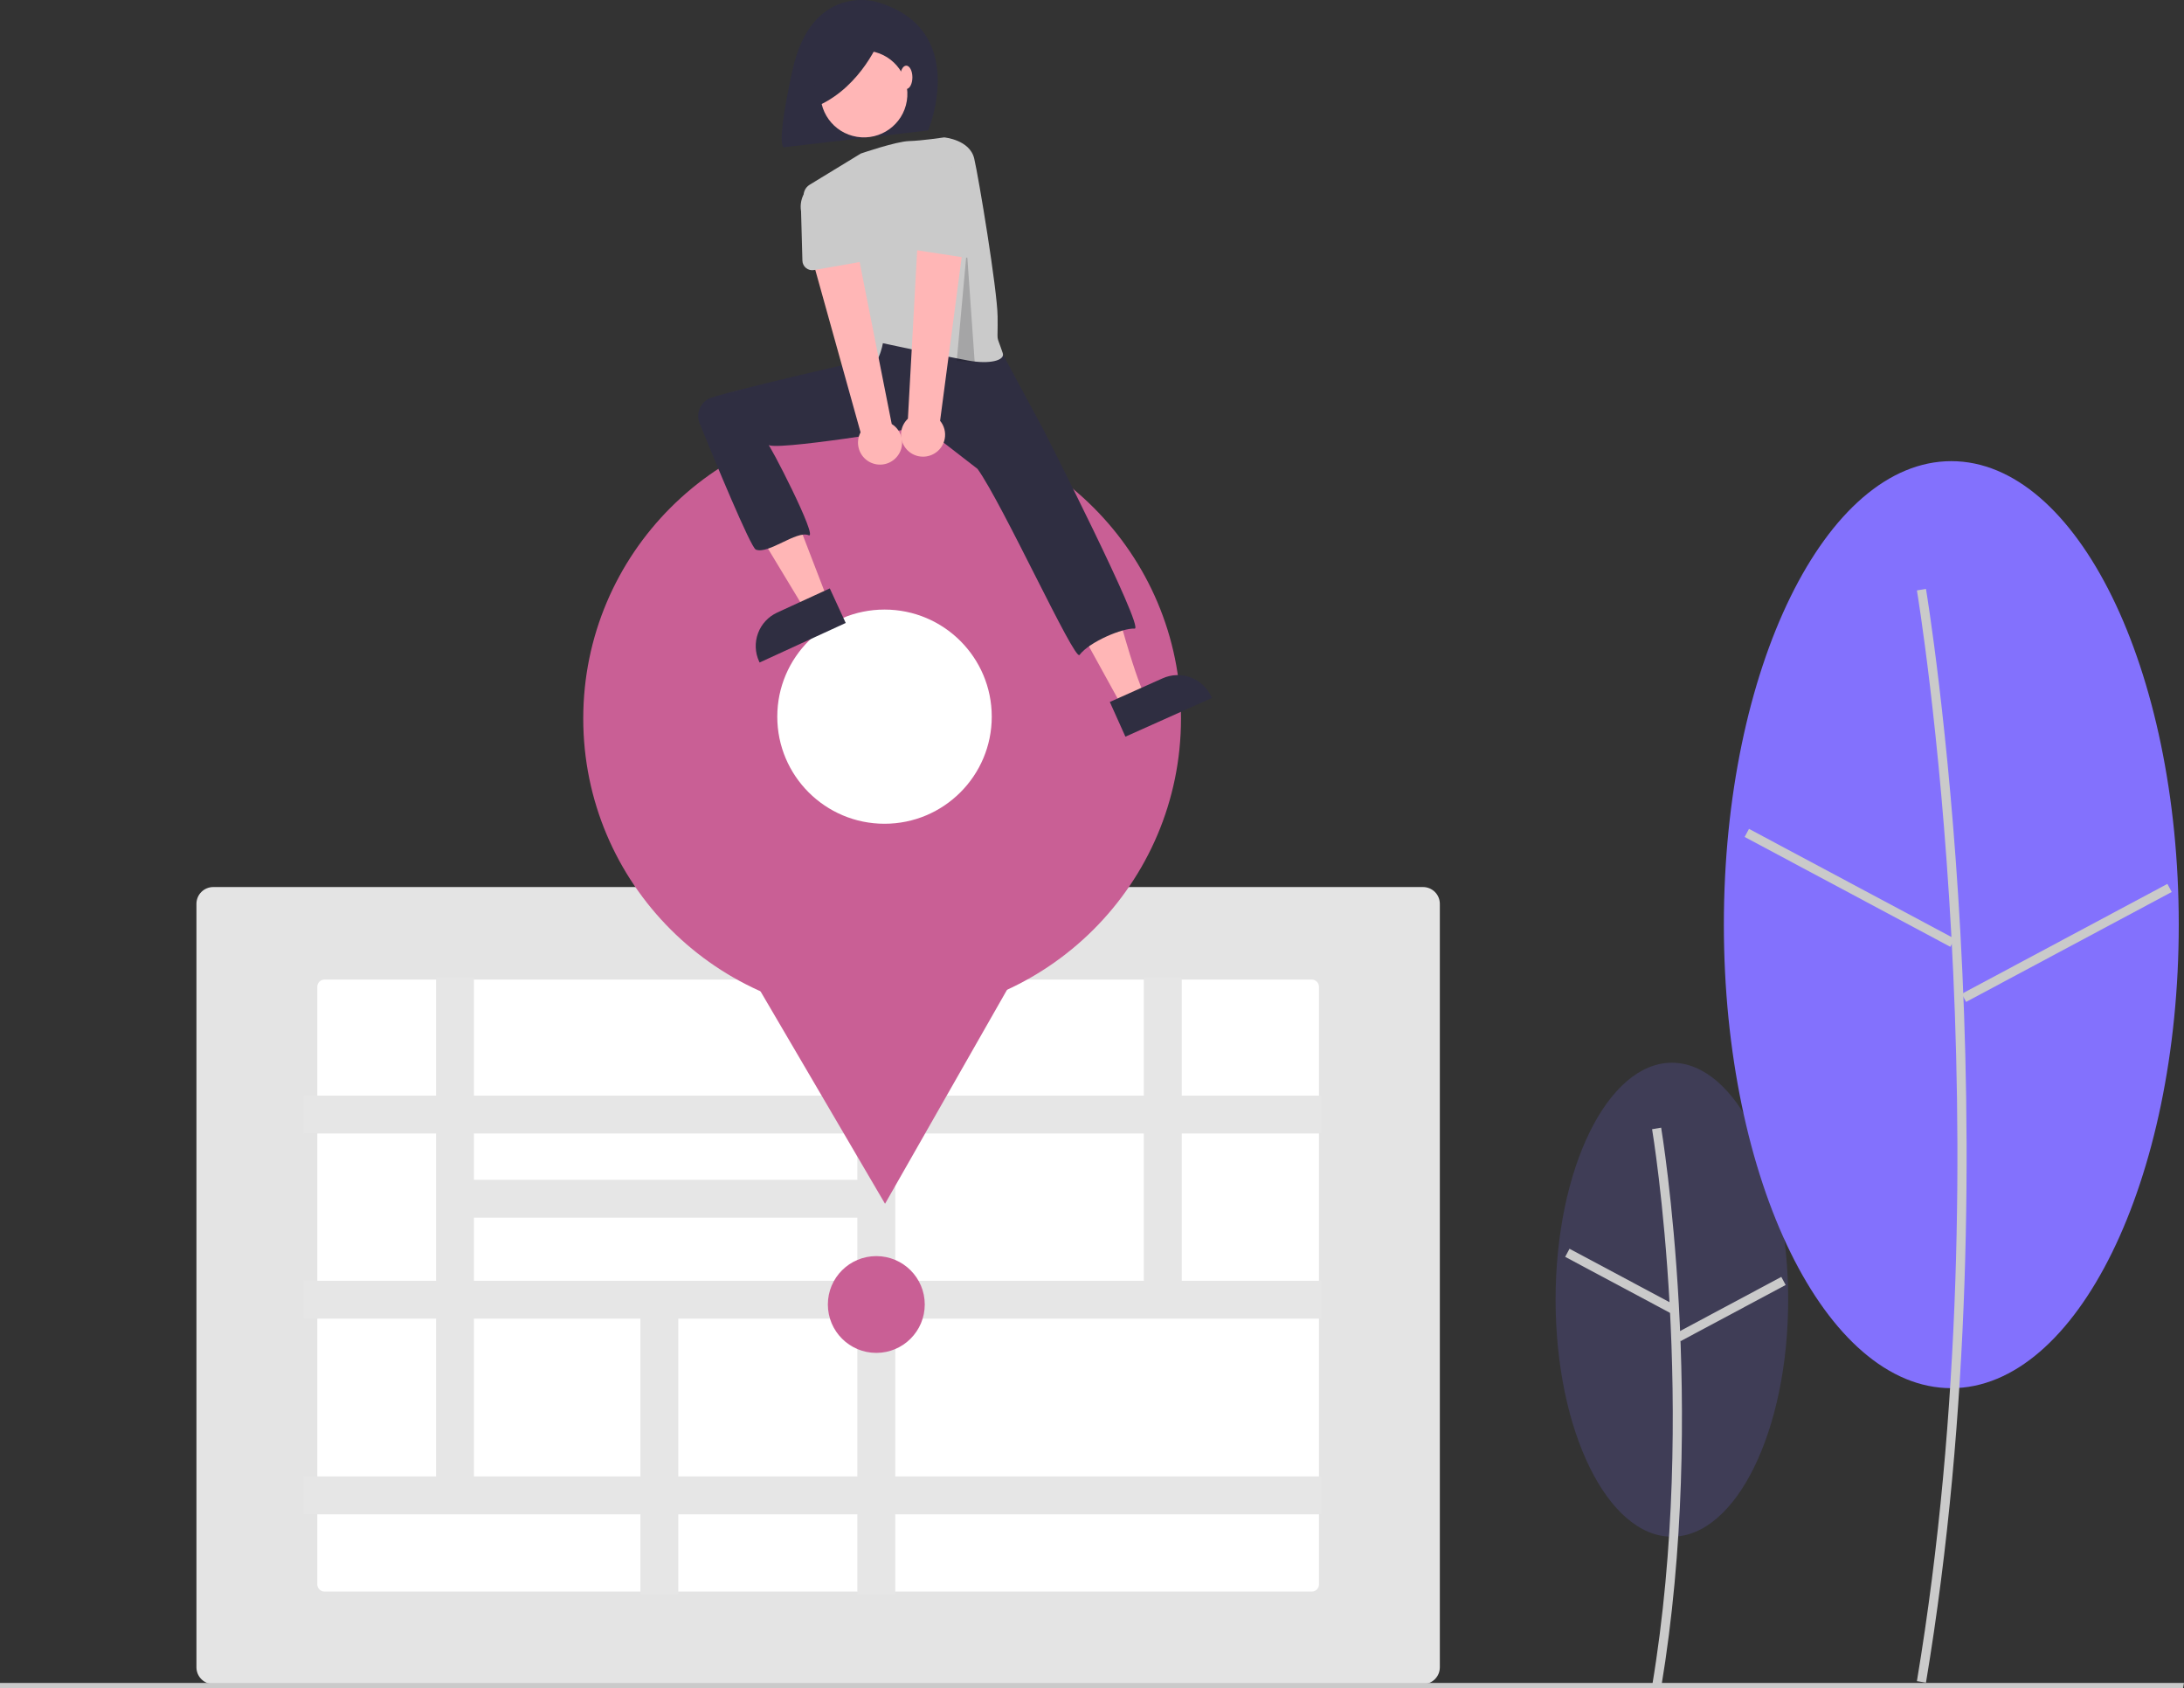 <svg width="295" height="228" viewBox="0 0 295 228" fill="none" xmlns="http://www.w3.org/2000/svg">
<rect x="0" y="0" width="295" height="228" fill="#333333" stroke="none"/>
<g clip-path="url(#clip0_34_3406)">
<path d="M225.828 207.541C234.503 207.541 241.536 193.212 241.536 175.535C241.536 157.859 234.503 143.529 225.828 143.529C217.153 143.529 210.12 157.859 210.12 175.535C210.12 193.212 217.153 207.541 225.828 207.541Z" fill="#3F3D56"/>
<path d="M224.377 227.924C230.669 190.23 224.441 152.673 224.377 152.299L223.153 152.506C223.217 152.878 229.409 190.238 223.153 227.721L224.377 227.924Z" fill="#CACACA"/>
<path d="M211.999 168.653L211.413 169.746L225.617 177.333L226.203 176.24L211.999 168.653Z" fill="#CACACA"/>
<path d="M240.608 172.454L226.406 180.045L226.992 181.138L241.194 173.547L240.608 172.454Z" fill="#CACACA"/>
<path d="M263.569 187.481C280.537 187.481 294.292 159.454 294.292 124.881C294.292 90.308 280.537 62.282 263.569 62.282C246.601 62.282 232.847 90.308 232.847 124.881C232.847 159.454 246.601 187.481 263.569 187.481Z" fill="#8371FD"/>
<path d="M260.147 227.25C272.435 153.623 260.271 80.265 260.147 79.532L258.923 79.739C259.047 80.47 271.175 153.631 258.923 227.047L260.147 227.25Z" fill="#CACACA"/>
<path d="M236.241 111.943L235.655 113.036L263.437 127.875L264.023 126.782L236.241 111.943Z" fill="#CACACA"/>
<path d="M292.757 119.376L264.979 134.224L265.565 135.317L293.343 120.469L292.757 119.376Z" fill="#CACACA"/>
<path d="M192.216 227.447H28.801C28.2 227.446 27.624 227.207 27.199 226.783C26.774 226.359 26.535 225.783 26.534 225.183V122.066C26.535 121.466 26.774 120.891 27.199 120.466C27.624 120.042 28.2 119.803 28.801 119.802H192.216C192.817 119.803 193.393 120.042 193.818 120.466C194.243 120.891 194.482 121.466 194.483 122.066V225.183C194.482 225.783 194.243 226.359 193.818 226.783C193.393 227.207 192.817 227.446 192.216 227.447V227.447Z" fill="#E4E4E4"/>
<path d="M43.83 132.298C43.572 132.298 43.325 132.401 43.143 132.583C42.961 132.764 42.858 133.011 42.858 133.268V213.981C42.858 214.238 42.961 214.485 43.143 214.667C43.325 214.849 43.572 214.951 43.83 214.951H177.188C177.446 214.951 177.693 214.849 177.875 214.667C178.057 214.485 178.159 214.238 178.16 213.981V133.268C178.159 133.011 178.057 132.764 177.875 132.583C177.693 132.401 177.446 132.298 177.188 132.298H43.83Z" fill="white"/>
<path d="M178.483 153.087V147.972H159.624V131.975H154.502V147.972H120.927V131.975H115.805V147.972H64.019V131.975H58.898V147.972H40.99V153.087H58.898V172.977H40.99V178.091H58.898V199.402H40.99V204.517H86.498V215.275H91.62V204.517H115.805V215.275H120.927V204.517H178.483V199.402H120.927V178.091H178.483V172.977H159.624V153.087H178.483ZM115.805 153.087V159.338H64.019V153.087H115.805ZM64.019 164.452H115.805V172.977H64.019V164.452ZM64.019 199.402V178.091H86.498V199.402H64.019ZM115.805 199.402H91.62V178.091H115.805V199.402ZM154.502 172.977H120.927V153.087H154.502V172.977Z" fill="#E6E6E6"/>
<path d="M118.366 182.716C121.98 182.716 124.91 179.79 124.91 176.181C124.91 172.571 121.98 169.646 118.366 169.646C114.752 169.646 111.822 172.571 111.822 176.181C111.822 179.79 114.752 182.716 118.366 182.716Z" fill="#C95F95"/>
<path d="M294.872 228H0V227.294H295L294.872 228Z" fill="#CACACA"/>
<path d="M119.151 137.358C141.446 137.358 159.521 119.309 159.521 97.044C159.521 74.779 141.446 56.729 119.151 56.729C96.855 56.729 78.781 74.779 78.781 97.044C78.781 119.309 96.855 137.358 119.151 137.358Z" fill="#C95F95"/>
<path d="M119.545 162.578L106.791 140.822L94.037 119.065L119.282 118.913L144.527 118.761L132.036 140.67L119.545 162.578Z" fill="#C95F95"/>
<path d="M119.475 111.254C127.474 111.254 133.959 104.778 133.959 96.79C133.959 88.802 127.474 82.326 119.475 82.326C111.475 82.326 104.99 88.802 104.99 96.79C104.99 104.778 111.475 111.254 119.475 111.254Z" fill="white"/>
<path d="M118.217 0.207C118.217 0.207 109.578 -2.223 107.023 9.563C104.468 21.348 106.091 19.863 106.091 19.863L125.375 17.615C125.375 17.615 131.174 3.791 118.217 0.207Z" fill="#2F2E41"/>
<path d="M105.654 51.91C105.654 51.91 92.622 52.512 94.879 57.621C95.038 57.982 95.187 58.32 95.324 58.636C96.938 62.336 98.794 65.925 100.883 69.38L108.893 82.633L111.807 81.016L103.605 59.724L110.978 59.123L105.654 51.91Z" fill="#FFB6B6"/>
<path d="M140.016 57.321L144.229 66.486C144.229 66.486 147.388 69.641 150.849 82.262C154.309 94.883 155.062 94.432 155.062 94.432L151.641 95.57L137.609 70.092L130.688 61.377L132.794 56.719L140.016 57.321Z" fill="#FFB6B6"/>
<path d="M134.9 46.803L140.954 58.055C140.954 58.055 154.679 84.987 153.261 84.897C151.666 84.797 147.187 86.653 145.812 88.455C145.148 89.325 135.449 68.08 132.042 63.33L124.669 57.621C124.669 57.621 103.737 61.139 103.711 59.995C103.699 59.435 110.641 72.88 109.217 72.284C107.593 71.606 103.775 74.909 102.092 74.225C101.397 73.943 96.49 62.061 94.503 57.192C94.254 56.585 94.241 55.906 94.467 55.289C94.693 54.672 95.141 54.162 95.724 53.858C97.217 53.083 117.961 48.352 117.961 48.352L117.598 46.502L119.102 43.497L134.9 46.803Z" fill="#2F2E41"/>
<path d="M122.487 13.634C123.006 10.44 120.834 7.43 117.635 6.911C114.436 6.393 111.422 8.562 110.903 11.757C110.384 14.951 112.556 17.961 115.755 18.48C118.954 18.998 121.968 16.829 122.487 13.634Z" fill="#FFB6B6"/>
<path d="M135.449 47.706C135.773 48.676 133.674 49.234 130.749 48.689C128.219 48.217 125.449 47.656 123.264 47.203C120.924 46.716 119.253 46.352 119.253 46.352C119.253 46.352 118.651 50.108 116.695 49.658C115.01 49.27 109.974 31.704 108.612 26.85C108.513 26.495 108.532 26.118 108.667 25.776C108.802 25.433 109.046 25.144 109.36 24.952L116.277 20.735C116.277 20.735 121.043 19.1 122.781 19.053C124.519 19.007 127.528 18.556 127.528 18.556C127.528 18.556 130.989 18.856 131.59 21.411C132.192 23.965 134.704 39.109 134.75 42.746C134.801 46.736 134.477 44.795 135.449 47.706Z" fill="#CACACA"/>
<path d="M118.889 5.169C118.889 5.169 116.455 11.608 110.494 14.281L109.521 8.571L118.889 5.169Z" fill="#2F2E41"/>
<path d="M122.412 12.02C122.87 12.02 123.24 11.314 123.24 10.442C123.24 9.571 122.87 8.865 122.412 8.865C121.955 8.865 121.585 9.571 121.585 10.442C121.585 11.314 121.955 12.02 122.412 12.02Z" fill="#FFB6B6"/>
<path d="M114.233 84.136L102.601 89.476L102.533 89.329C101.981 88.13 101.929 86.761 102.388 85.524C102.846 84.286 103.778 83.281 104.979 82.73L104.979 82.729L112.084 79.468L114.233 84.136Z" fill="#2F2E41"/>
<path d="M149.907 94.805L157.042 91.611L157.043 91.611C158.248 91.071 159.62 91.032 160.855 91.502C162.09 91.972 163.087 92.912 163.628 94.116L163.694 94.264L152.012 99.493L149.907 94.805Z" fill="#2F2E41"/>
<path opacity="0.2" d="M130.591 33.799L129.229 48.76L131.65 48.874L130.591 33.799Z" fill="#111315"/>
<path d="M121.096 61.749C121.384 61.427 121.599 61.046 121.724 60.633C121.849 60.219 121.882 59.783 121.82 59.356C121.759 58.928 121.604 58.519 121.367 58.158C121.13 57.797 120.816 57.492 120.448 57.264L115.215 30.866L109.206 33.162L116.239 58.389C115.898 59.031 115.805 59.776 115.977 60.483C116.149 61.19 116.574 61.809 117.173 62.223C117.772 62.637 118.502 62.818 119.225 62.73C119.948 62.643 120.613 62.294 121.096 61.749Z" fill="#FFB6B6"/>
<path d="M116.539 35.315L109.941 36.476C109.753 36.509 109.56 36.501 109.376 36.453C109.191 36.405 109.019 36.318 108.872 36.197C108.724 36.077 108.604 35.926 108.52 35.755C108.436 35.584 108.389 35.398 108.384 35.207L108.202 28.539C108.038 27.579 108.262 26.593 108.825 25.797C109.389 25.002 110.244 24.462 111.206 24.296C112.167 24.13 113.155 24.351 113.953 24.911C114.751 25.471 115.294 26.324 115.463 27.284L117.568 33.592C117.628 33.773 117.648 33.964 117.628 34.153C117.607 34.343 117.546 34.525 117.449 34.689C117.351 34.852 117.219 34.993 117.062 35.101C116.905 35.209 116.727 35.282 116.539 35.315H116.539Z" fill="#CACACA"/>
<path d="M126.155 61.284C126.532 61.072 126.857 60.78 127.109 60.428C127.36 60.077 127.531 59.674 127.61 59.249C127.689 58.825 127.673 58.388 127.565 57.97C127.456 57.552 127.257 57.163 126.982 56.83L130.502 30.149L124.072 30.4L122.634 56.547C122.104 57.046 121.777 57.722 121.713 58.446C121.649 59.171 121.853 59.893 122.287 60.477C122.721 61.061 123.355 61.466 124.068 61.615C124.78 61.763 125.523 61.646 126.155 61.284V61.284Z" fill="#FFB6B6"/>
<path d="M130.327 34.787L123.704 33.774C123.516 33.745 123.336 33.676 123.176 33.571C123.017 33.467 122.882 33.329 122.781 33.168C122.68 33.006 122.614 32.825 122.59 32.636C122.565 32.448 122.581 32.256 122.637 32.074L124.606 25.7C124.759 24.737 125.288 23.875 126.077 23.302C126.865 22.729 127.85 22.492 128.813 22.642C129.777 22.792 130.642 23.318 131.218 24.105C131.794 24.891 132.034 25.873 131.886 26.836L131.854 33.485C131.853 33.675 131.811 33.863 131.731 34.036C131.651 34.208 131.534 34.362 131.389 34.485C131.244 34.609 131.074 34.7 130.891 34.752C130.708 34.804 130.515 34.816 130.327 34.787Z" fill="#CACACA"/>
</g>
<defs>
<clipPath id="clip0_34_3406">
<rect width="295" height="228" fill="white"/>
</clipPath>
</defs>
</svg>
